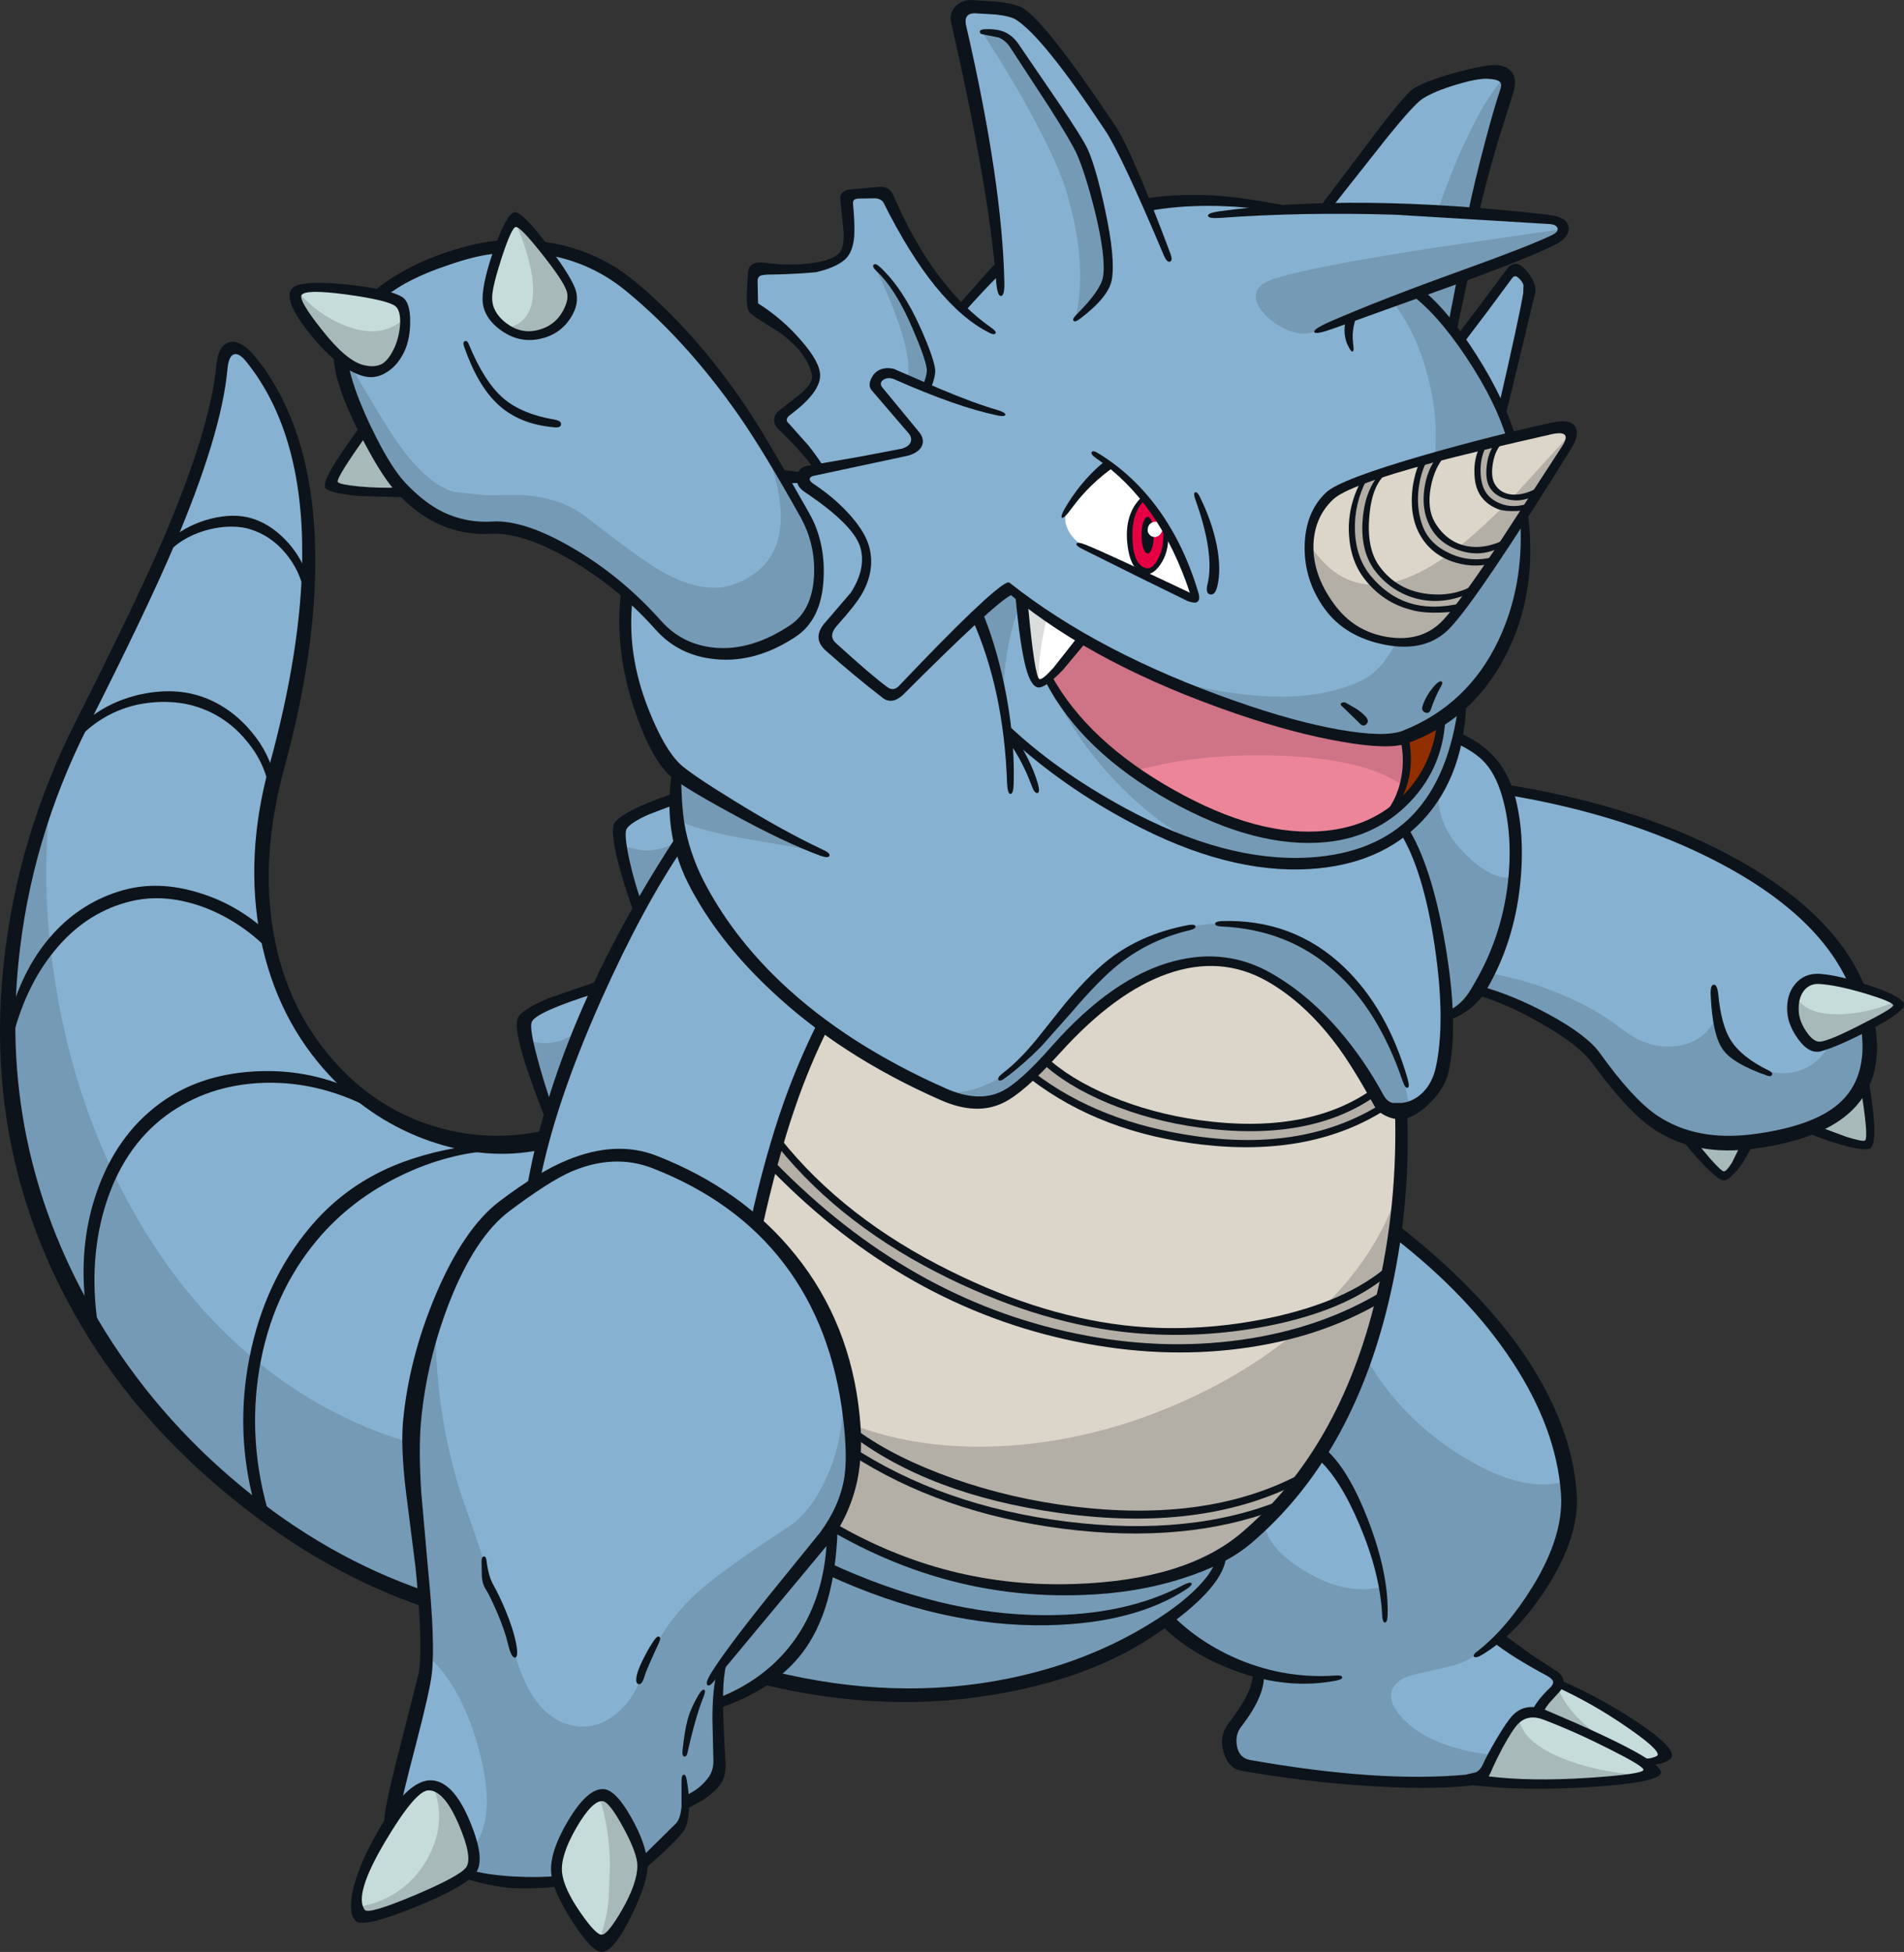 <?xml version="1.0" encoding="UTF-8" standalone="no"?>
<svg
   version="1.1"
   viewBox="0 0 388.05 397.66"
   id="svg810"
   sodipodi:docname="112.svg"
   inkscape:version="1.2.2 (b0a8486, 2022-12-01)"
   xmlns:inkscape="http://www.inkscape.org/namespaces/inkscape"
   xmlns:sodipodi="http://sodipodi.sourceforge.net/DTD/sodipodi-0.dtd"
   xmlns="http://www.w3.org/2000/svg"
   xmlns:svg="http://www.w3.org/2000/svg">
  <rect x="0" y="0" width="388.05" height="397.66" fill="#333333" stroke="none"/>
  <defs
     id="defs814" />
  <sodipodi:namedview
     id="namedview812"
     pagecolor="#505050"
     bordercolor="#eeeeee"
     borderopacity="1"
     inkscape:showpageshadow="0"
     inkscape:pageopacity="0"
     inkscape:pagecheckerboard="0"
     inkscape:deskcolor="#505050"
     showgrid="false"
     inkscape:zoom="0.83929588"
     inkscape:cx="210.89106"
     inkscape:cy="160.84912"
     inkscape:window-width="1393"
     inkscape:window-height="734"
     inkscape:window-x="0"
     inkscape:window-y="25"
     inkscape:window-maximized="0"
     inkscape:current-layer="svg810" />
  <path
     d="m 378.099,200.75 q -2.5,-0.65 -7.5,-1.35 -2.05,-0.2 -3.4,1.25 -1.35,1.5 -1.7,4.35 -0.35,2.55 1.35,5.2 1.3,2.1 2.7,2.8 1.55,0.85 11.05,-3.7 3.05,21.45 -26.45,23.4 -15.6,1.05 -26.35,-14.2 -7.9,-11.2 -26.8,-16.8 -1.05,2.2 -3.05,3.75 -1.7,1.3 -3.15,1.5 0.9,9.05 -2.25,14.35 -2.8,4.6 -7.2,4.7 1.05,10.7 -1.05,24.55 13.85,11.6 21.4,21.4 7.2,9.4 11.35,20.8 4,10.8 0.65,21.4 -3.1,9.75 -12.55,19.75 l 6.3,4.15 4.9,2.9 q 1.15,0.6 1.35,1.5 0.25,0.9 -0.5,1.7 -3.3,3.8 -3.8,4.75 -1.35,-0.4 -3.05,0.35 -1.75,0.8 -2.7,2.4 -2.65,4.35 -4.15,7.75 -0.75,1.65 -2.25,2.4 l -3.35,0.85 q -7.25,1.05 -23.1,-0.45 l -19.5,-2.45 q -4.35,-0.65 -4.4,-4.4 -0.05,-3.05 2.05,-5.45 1.45,-1.75 2.4,-4.45 0.95,-2.5 1.05,-4.75 -11.75,-3.75 -18.5,-10.95 -15.55,11.35 -40.1,14.45 -23.45,2.95 -40.95,-3.05 -2.4,2 -5.75,3.7 -2.9,1.45 -5,1.95 0,8.45 0.35,12.15 0.25,2.65 -1.5,4.65 -1.55,1.75 -5.15,3.45 0.15,3.8 -2.25,6.4 l -6.6,5.9 q -1,-4.6 -3.8,-9.25 -2.85,-4.7 -4.55,-4.35 -3.1,0.65 -6.7,7.55 -3.65,6.95 -2.2,9.85 -3.65,0.6 -9.5,0 -5.6,-0.55 -8.9,-1.7 2.45,-4.6 -1.25,-11.45 -3.45,-6.4 -6.15,-6.3 -1.5,0.05 -3.55,1.7 -1.8,1.35 -3.5,3.5 0.45,-3.75 2.4,-12.45 1.65,-7.25 3,-12.35 1,-3.7 1,-8.2 0.05,-2.95 -0.5,-10.25 -24.05,-8.25 -45.35,-28.2 -17.5,-16.4 -25.5,-32.35 -16.95,-33.95 -13.1,-70.35 2.8,-26.7 16.2,-51.75 11.1,-20.6 17.8,-37.35 7.45,-18.6 8.6,-30.2 0.35,-3.2 1.25,-4.2 1.25,-1.35 3.5,1.2 13.7,15.65 12.5,45 -0.65,14.9 -5.8,34.95 -2.95,11.5 -3.6,17.4 -1.1,10.45 1.2,21.55 5.05,24.05 24.4,35.4 7.85,4.65 16.7,6.2 8.2,1.45 14.95,-0.05 l 1.6,-5.45 q -3.05,-9.2 -3.8,-12.2 -1.45,-5.55 -0.65,-7.45 1.35,-3.2 14.7,-6.65 2.6,-6.1 7.7,-15.7 -1.9,-6.55 -2.8,-11.2 -0.95,-4.9 -0.4,-6.05 0.55,-1.05 4.3,-2.95 3.45,-1.75 6.75,-2.85 -0.1,-3 0.2,-5.8 -6.65,-8.05 -9.15,-18.4 -2.05,-8.6 -0.95,-16.95 -7.55,-6.6 -15.05,-10.45 -7.35,-3.75 -12,-3.55 -12.05,0.5 -19.3,-8.35 -4.3,-5.2 -7.65,-12.55 -3.3,-7.35 -3.8,-12.85 3.35,2.35 6.3,2.1 3.9,-0.25 5.4,-5.1 0.7,-2.05 0.55,-5.05 -0.1,-2.65 -0.65,-3.4 -0.9,-1.3 -4.55,-1.95 10.15,-8.2 24.75,-9.9 -1.05,2.4 -1.8,5.35 -0.85,3.2 -0.9,5.55 -0.05,2.6 3,5.05 2.85,2.25 5.6,2.4 2.45,0.2 4.8,-1.6 2.2,-1.65 3.5,-4.4 1.1,-2.3 -0.7,-5.55 l -4.45,-6.25 q 10.95,0.15 25.95,15.6 12.75,13.15 22.8,30.9 l 3.95,0.15 q 0.15,-0.95 3.2,-1.45 -4.2,-6.1 -6.55,-8.55 -1.25,-1.4 -0.95,-2.5 0.2,-0.85 1.45,-1.75 2.25,-1.65 3.7,-3.4 1.75,-2.1 1.6,-3.55 -0.35,-3.05 -4.4,-7.05 l -8.15,-6.8 -0.15,-5.15 q -0.15,-1.85 1.2,-2.3 0.8,-0.25 2.75,0 l 9,-0.5 q 3.95,-0.95 5.5,-2.45 1.2,-1.2 1.25,-4.3 l -0.3,-5.35 q -0.25,-2.15 1,-2.75 l 2.95,-0.4 q 1.75,-0.05 2.8,0.5 1.1,0.65 1.9,2.25 3.85,7.65 8,13.45 3.8,5.3 6.65,7.45 l 3.7,-4.15 3.5,-3.75 q -0.25,-9.15 -3,-26.25 l -4.2,-23.6 q -0.5,-2.6 0.4,-3.3 0.6,-0.5 2.7,-0.35 3.4,0.2 5.35,0.75 3.2,0.95 5.9,3.35 2.7,2.35 8.25,10.05 l 6.85,10 q 2,3 3.45,5.85 l 4.85,10.6 14.9,-0.85 q 6,0.25 10.5,1.4 l 5.9,-0.35 5.25,-0.2 10.2,-13.4 q 5.95,-7.6 8.8,-9.35 3.2,-1.95 7.75,-3.3 4.2,-1.3 6.55,-1.2 2.2,0.05 3,1.45 0.85,1.35 -0.15,3.4 -1.45,3.05 -3.4,10.65 -1.85,7 -3.05,13.5 l 14.65,1.15 q 2.85,0.45 3.35,1.3 0.6,1 -1.35,2.75 -1.3,1.2 -12.2,4.65 -11.55,3.7 -14.6,5.55 -0.25,1.45 1.75,3.5 l 4.15,4.3 1.55,2.25 9.65,-12.5 q 1,-1.2 1.8,-1.2 0.45,0 1.3,0.75 0.7,0.6 1,1.6 0.4,1.1 0.1,2.25 l -2.15,10.15 -3.2,13.45 q 6.95,18.6 4.35,34.6 -2.4,15.1 -12.75,24.95 0.2,2.95 -0.65,7.15 6.35,2 10.1,10.75 20.3,2.35 40.75,12.25 24.55,11.9 30.3,27.35"
     fill="#87b1d0"
     id="path514" />
  <path
     d="m 241.699,121.35 q -2.95,-1.55 -9.15,-4.4 l -10.3,-4.85 q -3.4,-1.7 -4.6,-4.2 -1.15,-2.4 0.1,-4.25 3,-4.5 8.45,-8.9 5.75,3.95 10.75,11.95 4.2,6.7 6.15,13.15 0.4,1.25 -0.05,1.65 l -1.35,-0.15"
     fill="#ffffff"
     id="path516" />
  <path
     d="m 232.699,101.45 q 2.1,2.2 5,6.9 0.5,2.65 -0.65,4.9 -1.1,2.15 -3.25,3 l -1.45,-0.6 q -2.85,-4.05 -2.15,-8.65 0.5,-3.5 2.5,-5.55"
     fill="#e50044"
     id="path518" />
  <path
     d="m 213.649,138.25 3.95,-4.15 3.3,-4.2 q 9.95,6.65 30.9,14 24.2,8.45 34.2,6.2 1.1,2.6 0.45,7 -0.55,3.65 -2.1,7.6 -2.1,1.65 -5.35,3.15 -3.35,1.55 -5.95,2.05 -15.65,2.85 -35.1,-8.7 -17.5,-10.4 -24.3,-22.95"
     fill="#ed8599"
     id="path520" />
  <path
     d="m 316.349,87.7 q 2.9,-0.6 3.45,0.75 0.45,1.1 -0.8,3.25 -3.65,6.1 -11.85,18.2 -8.5,12.5 -12,16.85 -3.95,4.85 -10.8,4.4 -7.5,-0.45 -13.3,-7.45 -5.5,-6.65 -4.5,-14.05 0.85,-6.05 4.75,-8.85 6.85,-4.9 45.05,-13.1"
     fill="#dbd5ca"
     id="path522" />
  <path
     d="m 154.449,249.95 q 1.5,-9.65 6.5,-23.45 3.75,-10.5 7.2,-17.65 4.35,3.05 10.75,6.75 6.5,3.7 13,6.85 6.1,2.9 11.1,1.5 4.15,-1.15 7.85,-5.45 10,-11.65 18.8,-17.25 9.45,-6.05 18.05,-5.55 10.25,0.65 19.9,9.9 6.75,6.45 12.05,15.75 1.35,2.4 2.65,3.45 1.45,1.2 3.4,1.2 0.45,38.25 -13.8,64.85 -10.1,19 -23,26 -16.25,8.8 -41.1,6.45 -23.55,-2.2 -38.1,-12.3 3.15,-6.35 3.55,-12.75 0.4,-5.5 -1.15,-14.95 -1.45,-9.05 -5.9,-17.65 -4.65,-8.9 -11.75,-15.7"
     fill="#dbd5ca"
     id="path524" />
  <path
     d="m 110.699,50.3 q 4.35,5.15 5.85,8.55 1.4,3.05 -1.45,6.15 -2.5,2.75 -5.85,3.45 -3,0.6 -6.2,-1.7 -3.25,-2.35 -3.75,-5.65 -0.4,-3.15 2.15,-9.6 2.45,-6.2 3.55,-6.3 1.3,-0.15 5.7,5.1"
     fill="#c6dcdb"
     id="path526" />
  <path
     d="m 81.549,61.7 q 2.2,2 1,7.05 -1.3,5.45 -5.75,6.7 -4.35,1.25 -10.95,-6.45 -2.5,-2.95 -4.1,-5.8 -1.6,-2.85 -1.15,-3.65 0.8,-1.5 9.95,-0.55 9.15,0.95 11,2.7"
     fill="#c6dcdb"
     id="path528" />
  <path
     d="m 208.349,121.85 q 2.55,1.95 6.45,4.45 3.95,2.55 6.1,3.6 -7.4,9.95 -9.2,9.35 -1.25,-0.45 -2.25,-6.75 -0.85,-5.2 -1.1,-10.65"
     fill="#ffffff"
     id="path530" />
  <path
     d="m 73.949,390.1 q -3.45,-3.7 3.45,-15.45 2.8,-4.7 5.75,-7.85 3.15,-3.35 4.75,-3.1 3.55,0.55 6.65,7.45 3,6.7 1.6,9.5 -1.25,2.55 -11.2,6.65 -9.85,4.05 -11,2.8"
     id="path532"
     style="fill:#c6dcdb" />
  <path
     d="m 117.449,390.1 q -3.5,-5.1 -3.9,-8.45 -0.5,-4.35 3,-10.3 3.45,-5.8 6.05,-5.6 1.95,0.1 5.1,5.05 3.2,5.05 3.25,8.75 0.1,3.8 -3.15,9.85 -3.2,6 -5.05,5.8 -1.85,-0.15 -5.3,-5.1"
     id="path534"
     style="fill:#c6dcdb" />
  <path
     d="m 334.049,361.75 q -7.2,1.2 -17.3,1.5 l -17.75,-0.65 2.2,-0.5 q 1.3,-0.7 2.1,-2.45 1.95,-4.25 4.8,-8.2 2.35,-3.3 5.3,-2.55 l 2.05,-2.85 2.6,-2.9 q 3.5,1.4 9.25,4.95 6.45,4 10.45,7.6 1.25,1.15 1.05,1.8 -0.3,1.15 -4.1,1.85 1.2,0.9 1.25,1.35 0.05,0.7 -1.9,1.05"
     id="path536"
     style="fill:#c6dcdb" />
  <path
     d="m 369.549,199.65 q 4.7,-0.15 11.2,1.9 6.15,1.95 6.35,3.15 0.25,1.35 -15.15,8.3 -2,0.9 -3.9,-0.7 -2,-1.7 -2.85,-5.55 -0.75,-3.45 1.35,-5.55 1.5,-1.55 3,-1.55"
     id="path538"
     style="fill:#c6dcdb" />
  <path
     d="m 205.349,7.7 q 2.6,3 7.25,9.85 5.9,8.7 7.85,13.6 2.8,7.05 4.25,14.1 1.45,7.15 1.05,12.1 -0.15,2.1 -6.6,7.7 2.65,-10.9 -1.7,-25.7 -1.65,-5.6 -6.7,-15.05 -4.6,-8.6 -10.6,-17.75 4.1,0 5.2,1.15"
     id="path542"
     style="fill:#759ab5" />
  <path
     d="m 284.499,131 q 2.7,0.45 5.4,-0.7 1.9,-0.85 4.5,-2.9 3.3,-2.55 16.35,-22.75 1.2,20.2 -8.95,33.45 -7.15,9.3 -16.2,12.1 -5.65,1.7 -22.2,-2.55 -15.95,-4.1 -26.6,-9.55 26.8,7.4 40.85,0.45 3.8,-1.8 6.85,-7.55"
     id="path544"
     style="fill:#759ab5" />
  <path
     d="m 283.899,61.55 5,-2.4 q 4.65,4.5 10.75,13.65 6.75,10.2 8.5,16.55 l -15.75,3.95 q 0.85,-8.3 -1.5,-17 -2.3,-8.65 -7,-14.75"
     id="path546"
     style="fill:#759ab5" />
  <path
     d="m 226.299,158.05 q -8.8,-9.65 -12.55,-19.8 10.85,17.35 30.7,26.35 15.45,6.95 25.65,5.75 9.05,-1.05 16.3,-8.15 7.45,-7.4 7.25,-15.95 l 4.15,-3.15 q -0.3,8.9 -4.15,16.55 -3.3,6.55 -7.7,9.6 -9.05,6.3 -20.75,6.5 -8.3,0.2 -19.8,-2.95 -10.25,-5.15 -19.1,-14.75"
     id="path548"
     style="fill:#759ab5" />
  <path
     d="m 208.549,122.3 q -1.95,3.1 -3.15,9.8 -1.2,6.75 -0.75,12.2 -2.3,-10.9 -5.9,-19.1 1.55,-1.45 6.6,-5.6 l 3.2,2.7"
     id="path550"
     style="fill:#759ab5" />
  <path
     d="m 293.199,161.2 q -0.65,7.6 6.95,14.2 3,2.55 5.55,3.2 2.7,0.7 3.2,-1.2 -0.7,10 -4.95,18.9 -4.25,8.9 -9.15,10.8 -0.25,-8.95 -2.55,-20.05 -2.7,-13.15 -6.3,-17.8 l 4,-3.1 q 1.95,-1.7 3.25,-4.95"
     id="path552"
     style="fill:#759ab5" />
  <path
     d="m 178.299,54.3 q 4.35,3.55 8.05,11.4 2.25,4.9 3.25,8.65 0.65,2.65 -0.95,4.75 l -3.85,-1.55 q 1.15,-3.1 -1.35,-10.8 -1.85,-5.65 -5.15,-12.45"
     id="path554"
     style="fill:#759ab5" />
  <path
     d="m 138.199,167.05 q -0.3,-3.15 -0.3,-10.5 3.6,2.9 13.6,8.65 9.15,5.3 15.2,8.2 l -16.35,-2.8 q -9.1,-1.8 -12.15,-3.55"
     id="path556"
     style="fill:#759ab5" />
  <path
     d="m 365.399,230.6 q -13.45,2.15 -19.8,0.9 -10.15,-1.95 -17.4,-12.35 -3.15,-4.45 -5.05,-6.35 -2.45,-2.35 -6.55,-4.6 -3.1,-1.65 -7.2,-3.3 -4.6,-1.85 -8.55,-2.9 l 2.25,-3.8 q 7.6,1.25 14.9,4.3 7.35,3.05 12.85,7.35 4.9,3.8 10.4,3.3 5.85,-0.5 8.45,-5.7 3,9.35 11.1,10.95 7.95,1.5 12.4,-5.9 l 7.3,-3.35 q 1.05,7.3 -1.9,12.85 -3.75,7.1 -13.2,8.6"
     id="path558"
     style="fill:#759ab5" />
  <path
     d="m 271.949,196.75 q 12.25,10.3 15.25,28.6 l -2.95,0.6 q -2.1,-0.25 -3.9,-3.6 -4.55,-8.4 -11.75,-15.75 -11.5,-11.65 -22.4,-10.95 -11.05,0.7 -20.55,8.25 -2.75,2.15 -14.3,14.15 -4.25,4.45 -7.85,5.85 -5.6,2.2 -11.35,-1.4 3.75,0.45 7.85,-1.1 3.5,-1.3 5.95,-3.5 l 7.7,-7.85 7.55,-8.35 q 13.05,-14.25 30.2,-13.55 10.85,0.45 20.55,8.6"
     id="path560"
     style="fill:#759ab5" />
  <path
     d="m 24.299,241.4 q 9.7,19.4 24.3,32.7 15.9,14.4 36.1,20.15 -0.05,5.65 0.65,15.5 0.6,8.9 1.4,15.2 -21.85,-7.5 -40.15,-23.05 -18.7,-15.85 -30.15,-37.05 -12.1,-22.5 -14.1,-47.6 -2.15,-27.25 7.95,-54.7 -2.25,19.3 1.3,39.7 3.6,21 12.7,39.15"
     id="path562"
     style="fill:#759ab5" />
  <path
     d="m 146.999,339.8 q -0.5,4.1 -0.65,9.15 -0.15,5.35 0.15,9.15 0.35,3.55 -2.15,6.2 -1.9,2.1 -4.7,3 0.2,5.6 -8.55,11.8 -1.25,-4.45 -3.75,-8.7 -2.85,-4.8 -4.85,-4.65 -2.5,0.15 -6,6 -3.75,6.35 -2.9,11.45 -3.75,0.25 -9.5,-0.2 l -8.45,-1.05 q 1.45,-1.35 0.8,-5.55 4.85,-6.15 1.2,-19.8 -3.5,-13.05 -10.35,-19.1 0.3,-3.8 -0.55,-13.3 l -1.5,-18.05 q -1.55,-24.25 3.55,-34.7 0.1,16.45 4.85,32 l 3.45,10 q 1.65,4.65 1.85,6.5 0.1,0.55 2.3,6.1 2.4,6 3.15,9 3.85,15.55 13.3,16.65 4,0.45 7.55,-2.3 3.65,-2.75 5.5,-7.85 3.55,-9.65 10.4,-16.2 5.15,-4.95 19.35,-14.15 4.7,-3.05 7.9,-10.05 3.8,-8.3 3.4,-18.4 2,9.05 1.5,15.6 -0.75,9.6 -6.6,16.85 l -11.55,14.1 q -5.55,6.8 -8.15,10.5"
     id="path564"
     style="fill:#759ab5" />
  <path
     d="m 159.149,324.55 q 7.6,-9.2 10.2,-12.95 -0.1,11.85 -4.1,19.8 -5.6,10.95 -19,15.4 0,-4.3 0.45,-6.6 3.95,-5.3 12.45,-15.65"
     id="path566"
     style="fill:#759ab5" />
  <path
     d="m 214.399,340.8 q -14.1,4.1 -28.7,4.4 -15.85,0.4 -28.75,-3.9 5.55,-5.4 8.15,-10.55 4.15,-8.15 4.5,-20 15,10.15 38.55,12.65 25.3,2.65 40.5,-6.55 -1.85,7.1 -11.4,13.65 -9.2,6.3 -22.85,10.3"
     id="path568"
     style="fill:#759ab5" />
  <path
     d="m 268.549,295.65 9.85,-19 q 7.25,12.55 19.95,20.25 12.6,7.6 21.05,4.75 1.65,6.75 -1.35,14.25 -4.2,10.5 -17.2,21.15 -1.6,1.35 -4.8,2.3 l -7.2,1.65 q -4.15,0.85 -5.1,3.25 -0.85,2.25 1.4,5 5.35,6.6 18.9,8.3 -1.15,2.85 -2.15,3.7 -1.6,1.35 -5.5,1.6 l -20.05,-0.7 q -14.5,-1.1 -21.6,-2.5 -2.5,-0.5 -3.55,-3.25 -1.15,-2.85 0.7,-5.05 4.65,-5.55 4.45,-10.7 -3.2,-0.85 -7.25,-2.65 -8.2,-3.7 -11.05,-8.2 3.05,-1.35 6.6,-5.4 3.7,-4.25 4.4,-7.45 l 4.55,-2.8 q 2.25,-1.5 4.05,-3.75 0.8,5.2 8.5,9.8 8.05,4.8 15.25,3.15 -1.4,-7.2 -3.15,-11.95 -3.6,-9.9 -9.7,-15.75"
     id="path570"
     style="fill:#759ab5" />
  <path
     d="m 166.999,114.75 q 0.75,11.45 -10.3,16.2 -6.75,2.85 -12.5,1.95 -5.25,-0.8 -9.15,-4.65 -5.6,-5.65 -12.1,-10.7 -9.25,-7.25 -15.4,-9 -3.85,-1.15 -11.1,-1.15 -5.5,0 -11.95,-5.65 -10.2,-9 -14.8,-28.35 l 1.55,0.8 q 7.7,13.2 10.4,16.85 5.75,7.8 11.05,9.2 l 6.25,0.65 6.65,-0.05 q 8.4,0.2 14.05,4.6 11,8.6 15.25,11 8.75,4.85 14.8,2.55 14.65,-5.5 6.55,-26.95 5.65,8.15 8.25,13.75 2.25,5 2.5,8.95"
     id="path572"
     style="fill:#759ab5" />
  <path
     d="m 306.799,15.6 q 1.35,1.9 -0.5,5.15 -0.9,1.7 -2.55,8.8 l -2.95,13.3 -7.65,-0.3 q 2.95,-8.65 6.4,-15.65 3.9,-8 7.25,-11.3"
     id="path574"
     style="fill:#759ab5" />
  <path
     d="m 298.449,55.1 q -2.3,10.3 -2.5,12.35 l -3.4,-4.35 -3.65,-3.95 q 1.2,-0.7 4.7,-2.05 l 4.85,-2"
     id="path576"
     style="fill:#759ab5" />
  <path
     d="m 285.099,242.05 q -0.7,21.1 -9.8,41.8 -10.45,23.8 -27.05,33.1 -16.7,9.35 -40.9,6.5 -21.45,-2.55 -37.75,-12.7 2.95,-4.5 3.7,-10.65 0.6,-4.9 -0.2,-10.1 14.75,5.8 33,4.5 17.2,-1.25 33.9,-8.5 16.65,-7.2 28.5,-18.5 12.45,-11.8 16.6,-25.45"
     id="path580"
     style="fill:#b3aea6" />
  <path
     d="m 158.749,232.85 q 9.75,12.3 26.15,22.25 15.85,9.6 32.05,13.45 16.6,4 33.4,2.2 19.05,-2.1 32.25,-11.35 l -0.7,4.5 q -13.35,7.75 -31.15,9.8 -17.6,2 -34.3,-2.15 -16.9,-4.2 -31.9,-12.9 -15.35,-9 -27.1,-21.8 l 1.3,-4"
     id="path582"
     style="fill:#b3aea6" />
  <path
     d="m 247.799,232.55 q -21.75,-2.1 -37.3,-13.6 l 2.6,-2.85 q 7.4,6.35 17.35,9.7 7.9,2.6 18.55,3.65 18.1,1.75 31.35,-7.1 l 1.9,2.7 q -7.55,5.05 -18.3,6.9 l -16.15,0.6"
     id="path584"
     style="fill:#b3aea6" />
  <path
     d="m 307.799,109.15 q -12.4,18.6 -16.1,20.3 -10.1,4.6 -18.4,-3.1 -3.35,-3.15 -5.05,-7.35 -1.7,-4.15 -1,-7.55 9.95,14.65 28.3,1.3 6.2,-4.55 14,-12.8 l 10.5,-11.55 q -0.3,2.8 -12.25,20.75"
     id="path586"
     style="fill:#b3aea6" />
  <path
     d="m 305.049,90.15 q -1.3,2.7 -1.45,5.15 -0.15,2.5 0.9,3.8 3.2,3.75 9,1.2 l -2.05,3 -4.95,0.15 q -2.15,-0.5 -4.1,-2.7 -2.4,-2.75 -0.25,-9.9 l 2.9,-0.7"
     id="path588"
     style="fill:#b3aea6" />
  <path
     d="m 293.399,93.15 q -2.15,3.5 -2.55,7.3 -0.45,4.35 1.8,7.3 2.4,3.15 5.9,4 3.6,0.85 7.85,-0.8 l -2,3.4 q -9.85,0.8 -14.15,-5.15 -2,-2.8 -1.85,-7.8 0.15,-4.35 1.65,-7.55 l 3.35,-0.7"
     id="path590"
     style="fill:#b3aea6" />
  <path
     d="m 281.699,96.55 q -6.6,11.65 -0.5,19.75 3.35,4.45 9.25,5.35 5.4,0.8 9.8,-1.6 l -2.6,3.85 q -5.6,0.9 -9.85,-0.2 -5,-1.3 -8.7,-5.55 -3.6,-4.1 -3.65,-10.15 -0.05,-4.8 2.05,-10.2 l 4.2,-1.25"
     id="path592"
     style="fill:#b3aea6" />
  <path
     d="m 77.299,389.7 -3.1,0.1 q -0.45,-0.3 -0.7,-1.4 8.9,-1.75 13.4,-9.35 4.35,-7.5 1.4,-15.1 4.15,1.3 6.8,8.1 2.5,6.3 1.05,8.7 -1.25,2.1 -8.5,5.3 -6.35,2.75 -10.35,3.65"
     id="path596"
     style="fill:#a7bab9" />
  <path
     d="m 121.999,365.75 q 1.8,-0.65 5.4,4.55 3.85,5.5 3.35,9.85 -0.65,5.6 -3.95,10.65 -2.9,4.5 -4.65,4.4 1.5,-4.1 1.9,-8.2 l 0.25,-6.85 q 0,-7.65 -2.3,-14.4"
     id="path598"
     style="fill:#a7bab9" />
  <path
     d="m 309.549,349.9 q 0.6,4.8 8.4,8.1 7.05,3 16.9,3.7 l -15.05,1.7 q -10.85,0.65 -19.3,-1.1 1.2,-0.65 1.85,-1.3 0.85,-0.85 1.5,-2.4 0.9,-2.15 2.25,-4.35 1.7,-2.75 3.45,-4.35"
     id="path600"
     style="fill:#a7bab9" />
  <path
     d="m 317.499,343.75 q 1.95,5.8 11.15,11.85 -12.15,-6.2 -15.5,-6.7 1.85,-3.1 4.35,-5.15"
     id="path602"
     style="fill:#a7bab9" />
  <path
     d="m 74.549,87.05 q 2.4,5 4,7.65 2.1,3.45 4.55,5.7 l -9.25,-0.45 q -5.55,-0.5 -5.9,-1.35 -0.6,-1.35 6.6,-11.55"
     id="path604"
     style="fill:#a7bab9" />
  <path
     d="m 80.999,71.65 q -1.7,3.85 -4.9,4.05 -3.85,0.2 -9.55,-5.5 -5.9,-5.95 -5.9,-10.8 4.65,5.25 10.55,7.25 6.9,2.35 11.35,-1.9 -0.3,4.1 -1.55,6.9"
     id="path606"
     style="fill:#a7bab9" />
  <path
     d="m 112.499,52.8 q 4.45,5.9 4.3,7.6 -0.4,5.55 -5.15,7.35 -4.45,1.65 -8.45,-0.9 5.55,-1.15 5.45,-7.9 -0.05,-5.25 -3.5,-13.45 2.75,1.1 7.35,7.3"
     id="path608"
     style="fill:#a7bab9" />
  <path
     d="m 386.749,203.8 q 0.65,0.9 -0.95,2.25 -2.1,1.75 -7.35,4.35 -5.6,2.8 -7.5,2.85 -2.5,0.05 -4.15,-3.95 -1.6,-3.75 -0.85,-6.25 2.45,3.95 9.65,3.55 5.85,-0.3 11.15,-2.8"
     id="path610"
     style="fill:#a7bab9" />
  <path
     d="m 343.849,231.45 q 4.5,1.5 12.65,1.15 -1.45,2.95 -2.95,4.9 -1.55,2 -2.35,1.95 -1.5,-0.05 -7.35,-8"
     id="path612"
     style="fill:#a7bab9" />
  <path
     d="m 368.899,229.95 q 6.75,-2.75 10.8,-9.65 1,3.3 1.3,7.7 0.3,4.25 -0.35,5 -0.85,1.05 -11.75,-3.05"
     id="path614"
     style="fill:#a7bab9" />
  <path
     d="m 284.149,164.7 q 2.1,-4 2.4,-7.6 0.2,-2.8 -0.6,-7.05 4.35,-1.35 7.7,-3.8 0.15,10.4 -9.5,18.45"
     fill="#922f00"
     id="path618" />
  <path
     d="m 220.749,130 q 15.6,8.8 35.25,15.35 21.9,7.3 30,4.9 0.65,1.7 0.65,4.35 0,2.85 -0.75,5.45 -7.5,-5.45 -25.15,-6.1 -16.4,-0.55 -29.2,3.05 -4.6,-2.95 -9,-7.4 -5.55,-5.55 -8.7,-11.5 3.65,-3.75 6.9,-8.1"
     fill="#ce7486"
     id="path620" />
  <path
     d="m 213.449,125.5 q -2,8.2 -1.75,13.7 -1.2,-0.75 -2.15,-6.65 -0.9,-5.15 -1.1,-10.65 l 2.35,1.8 2.65,1.8"
     fill="#dbdcdc"
     id="path622" />
  <path
     d="m 267.549,67.65 q -2,0.75 -4.85,-0.3 -2.6,-1 -4.6,-2.95 -2.05,-2.05 -2.15,-3.9 -0.1,-2.15 2.55,-3.25 5.9,-2.45 33.6,-6.75 l 26.5,-3.85 q 0.15,1.5 -22.55,10.3 l -28.5,10.7"
     id="path624"
     style="fill:#759ab5" />
  <path
     d="m 106.849,211.45 q 2.6,1.4 5.65,0.95 3.8,-0.5 6.75,-3.85 l -7.3,18.8 -5.1,-15.9"
     id="path626"
     style="fill:#759ab5" />
  <path
     d="m 126.599,172.35 4.05,0.85 q 4.75,0.35 8.35,-2.45 l -8.9,14.95 -3.5,-13.35"
     id="path628"
     style="fill:#759ab5" />
  <path
     d="m 304.499,90.7 1.85,-0.55 q -1.6,1.3 -2.1,4.3 -0.45,2.8 0.45,4.25 1.15,1.85 3.45,2.05 2.4,0.2 5.3,-1.4 l -0.55,1.55 q -2.7,1.5 -5.5,0.85 -2.6,-0.55 -3.75,-2.4 -0.95,-1.55 -0.65,-4.35 0.3,-2.8 1.5,-4.3"
     id="path632"
     style="fill:#0d131a" />
  <path
     d="m 300.499,96.35 c -0.067,-2.067 0.333,-3.9 1.2,-5.5 l 1.4,-0.25 c -0.9,1.467 -1.35,3.2 -1.35,5.2 0,1.867 0.35,3.35 1.05,4.45 0.633,1 1.6,1.767 2.9,2.3 1.833,0.767 3.883,0.733 6.15,-0.1 l -0.55,1.45 c 0,0 -3.89,0.619 -6.05,-0.2 -1.533,-0.6 -2.717,-1.533 -3.55,-2.8 -0.767,-1.167 -1.167,-2.683 -1.2,-4.55"
     id="path634"
     style="fill:#0d131a"
     sodipodi:nodetypes="cccsccccccc" />
  <path
     d="m 235.149,109.05 q 0,1.55 -0.35,2.6 -0.35,1.1 -0.9,1.1 -0.5,0 -0.9,-1.1 -0.35,-1.05 -0.35,-2.6 0,-1.55 0.35,-2.65 0.4,-1.1 0.9,-1.1 0.5,0 0.9,1.1 0.35,1.1 0.35,2.65"
     id="path636"
     style="fill:#0d131a" />
  <path
     d="m 235.649,106.3 c 0,0 0.164,0.013 0.219,0.08 0.29,0.358 1.07,1.537 0.981,1.77 0,0 -0.113,0.457 -0.541,0.876 -0.267,0.267 -0.626,0.374 -0.959,0.374 -0.4,0 -0.733,-0.133 -1,-0.4 -0.3,-0.3 -0.45,-0.633 -0.45,-1 0,-0.533 0.167,-0.967 0.5,-1.3 0.367,-0.3 0.783,-0.433 1.25,-0.4"
     fill="#ffffff"
     id="path640"
     sodipodi:nodetypes="csccssscc" />
  <path
     d="m 243.599,101.7 q -0.45,-1.25 0,-1.4 0.45,-0.15 1,1.05 2.35,4.75 3.35,9.6 1,5 0.15,8.5 -0.45,1.85 -1.45,1.65 -1,-0.2 -0.55,-2.05 1.5,-6.2 -2.5,-17.35"
     id="path642"
     style="fill:#0d131a" />
  <path
     d="m 292.699,139.35 q 0.75,-0.7 1.1,-0.5 0.35,0.2 -0.15,1.05 -1.1,1.9 -2,4.55 -0.35,1.05 -1.2,0.7 -0.85,-0.35 -0.5,-1.4 0.85,-2.45 2.75,-4.4"
     id="path644"
     style="fill:#0d131a" />
  <path
     d="m 115.449,59.2 q -0.75,-2.15 -5.1,-7.6 -4.35,-5.5 -5.25,-5.35 -0.85,0.15 -2.85,6.25 -1.95,6 -1.95,8.2 0,2.95 2.9,5.15 3,2.25 6.4,1.4 3.45,-0.85 5.1,-3.85 1.4,-2.5 0.75,-4.2 m -4.15,-9.65 q 4.65,6.1 5.85,9.05 1.2,3 -0.9,6.25 -2.2,3.35 -6.25,4.2 -4.35,0.9 -8.1,-1.9 -3.65,-2.75 -3.55,-6.45 0.1,-3.7 2.5,-10.4 2.45,-6.8 4,-7.05 1.5,-0.25 6.45,6.3"
     id="path646"
     style="fill:#0d131a" />
  <path
     d="m 94.599,70.65 q -0.35,-0.95 0.15,-1.15 0.5,-0.2 0.85,0.75 3.1,7.55 7.05,10.95 3.8,3.2 10.45,4.3 1.3,0.25 1.25,0.95 -0.05,0.75 -1.4,0.6 -7.05,-0.6 -11.4,-4.6 -4.15,-3.8 -6.95,-11.8"
     id="path648"
     style="fill:#0d131a" />
  <path
     d="m 70.649,60 q -8.55,-1.15 -9.2,0.15 -0.55,1.15 4.2,7.1 5,6.35 8.55,7.15 2.3,0.55 3.8,-0.35 1.35,-0.9 2.45,-3.35 0.95,-2.2 1.1,-4.75 0.1,-2.75 -1,-3.6 -1.6,-1.2 -9.9,-2.35 m 11.3,0.5 q 1.65,1 1.65,4.95 0,3.5 -1.1,5.95 -1.3,2.9 -3.55,4.35 -2.4,1.6 -5,0.85 -5,-1.45 -10.55,-8.3 -5.5,-6.7 -4.1,-9.25 1.1,-2.05 10.7,-1.15 9.15,0.9 11.95,2.6"
     id="path650"
     style="fill:#0d131a" />
  <path
     d="m 242.499,189.5 q -8.05,1.9 -14.25,6.75 -4,3.1 -10,10.15 l -6.05,6.8 q -3.6,3.65 -7.25,6.35 -1.15,0.9 -1.45,0.45 -0.3,-0.45 0.85,-1.35 3.4,-2.6 6.95,-6.95 l 5.7,-7.15 q 5.65,-6.75 10,-9.85 6.4,-4.6 15.25,-6.25 1.3,-0.2 1.4,0.25 0.1,0.5 -1.15,0.8"
     id="path652"
     style="fill:#0d131a" />
  <path
     d="m 248.899,187.65 q 14.7,-0.5 25.05,9.4 8.85,8.5 12.95,22.8 0.45,1.6 0,1.75 -0.5,0.2 -1.05,-1.4 -4.9,-14.4 -13.8,-22.3 -9.5,-8.55 -23.1,-9.15 -1.25,-0.05 -1.3,-0.55 0,-0.45 1.25,-0.55"
     id="path654"
     style="fill:#0d131a" />
  <path
     d="m 348.649,202.65 q -0.1,-2 0.65,-2.05 0.7,0 0.9,2 0.6,6.2 2.5,9.25 2.2,3.55 7.9,6.3 0.75,0.4 0.55,0.8 -0.15,0.45 -0.95,0.2 -7,-2.45 -9,-5.25 -2.2,-2.95 -2.55,-11.25"
     id="path656"
     style="fill:#0d131a" />
  <path
     d="m 212.799,329.05 q 16.55,0.1 28.4,-6.15 1.35,-0.7 1.65,-0.35 0.25,0.35 -1.1,1.25 -10.55,6.9 -28.1,7.3 -21.75,0.45 -45,-10.25 l 0.25,-2.5 q 23,10.65 43.9,10.7"
     id="path658"
     style="fill:#0d131a" />
  <path
     d="m 142.399,345.25 q 0.7,-1.15 1.1,-1 0.4,0.15 -0.1,1.4 -1.65,4.1 -3.25,11.3 -0.2,1 -0.7,0.9 -0.45,-0.1 -0.35,-1.15 0.4,-4 1.05,-6.4 0.75,-2.6 2.25,-5.05"
     id="path660"
     style="fill:#0d131a" />
  <path
     d="m 134.349,334.55 q -2.65,5.75 -2.95,6.8 -0.55,2 -1.3,1.75 -0.75,-0.25 -0.2,-2.25 0.4,-1.35 1.5,-3.45 1.05,-2.05 2,-3.35 0.55,-0.8 0.95,-0.6 0.4,0.2 0,1.1"
     id="path662"
     style="fill:#0d131a" />
  <path
     d="m 98.599,317.1 q 0.5,-0.1 0.6,1.15 0.35,2.8 1.3,4.55 1.25,2.2 2.5,5.2 1.6,3.85 2.15,6.65 0.6,3 -0.2,3.05 -0.75,0.05 -1.45,-2.9 -0.6,-2.6 -2.25,-6.45 -1.4,-3.25 -2.35,-4.75 -0.6,-0.95 -0.7,-2.55 l -0.05,-2.7 q -0.05,-1.2 0.45,-1.25"
     id="path664"
     style="fill:#0d131a" />
  <path
     d="m 78.399,375.35 q -6.35,10.75 -4.05,13.75 0.75,0.95 9.95,-2.9 9.15,-3.85 10.65,-5.7 1.5,-1.9 -1.45,-8.8 -3.05,-7.1 -6.25,-6.95 -2.65,0.15 -8.85,10.6 m -5.85,16.05 q -1.65,-1.5 -0.65,-6.2 0.95,-4.3 3.75,-9.6 6.6,-12.65 11.9,-12.9 4.65,-0.15 8.15,8.2 3.4,8.05 1.2,10.75 -2.2,2.8 -12.45,6.95 -10.3,4.15 -11.9,2.8"
     id="path666"
     style="fill:#0d131a" />
  <path
     d="m 114.549,381.45 q 0.35,3.3 3.75,8.2 3.2,4.6 4.35,4.5 1.2,0 4.15,-5.1 3.1,-5.45 3.1,-8.95 0,-2.5 -2.85,-7.75 -2.8,-5.15 -4.15,-5.4 -2.1,-0.3 -5.4,5.35 -3.3,5.7 -2.95,9.15 m 2.15,10.1 q -4,-6.25 -4.35,-9.85 -0.45,-4.25 3.45,-10.8 4,-6.7 7.3,-6.4 2.4,0.2 5.55,5.75 3,5.35 3.3,9.25 0.3,3.55 -3.2,10.65 -3.5,7.2 -5.9,7.5 -2.05,0.25 -6.15,-6.1"
     id="path668"
     style="fill:#0d131a" />
  <path
     d="m 318.349,90.95 q 2.2,-3.4 -2.05,-2.5 -15.9,3.6 -24.45,5.85 -17.15,4.6 -20.15,7.45 -3.75,3.55 -4,9.05 -0.25,6.15 4.15,12.2 4.15,5.75 11.1,6.8 6.95,1.05 11.2,-3.5 3.15,-3.35 11.65,-16.05 l 12.55,-19.3 m -27.85,1.7 q 12.7,-3.65 25.75,-6.55 3.8,-0.85 4.8,0.85 0.95,1.6 -0.8,4.4 -18.85,30.35 -24.65,36.5 -4.8,5.15 -13.35,3.5 -8.15,-1.6 -12.3,-7.35 -4.15,-5.75 -4.05,-12.7 0.1,-6.9 4.35,-10.95 2.85,-2.7 20.25,-7.7"
     id="path670"
     style="fill:#0d131a" />
  <path
     d="m 292.849,93.15 1.8,-0.4 q -2.25,2.3 -3.05,6.5 -0.8,4.4 0.85,7.2 2.3,3.85 6.25,4.75 4.1,0.9 8.85,-1.7 l -1.4,1.8 q -4.15,2.35 -8.65,0.85 -4.3,-1.4 -6.15,-5.1 -1.65,-3.3 -1.05,-7.5 0.55,-3.85 2.55,-6.4"
     id="path672"
     style="fill:#0d131a" />
  <path
     d="m 290.949,93.55 q -1.6,3.1 -1.9,6.75 -0.3,3.8 0.95,7 1.4,3.6 5.5,5.45 4.3,2 9.15,0.65 l -0.75,1.45 q -4.1,0.95 -8.2,-0.55 -4.85,-1.85 -6.9,-6.55 -1.2,-2.85 -1.05,-6.6 0.15,-3.65 1.6,-7.05 l 1.6,-0.55"
     id="path674"
     style="fill:#0d131a" />
  <path
     d="m 280.949,96.8 2.15,-0.7 q -3.4,2.1 -4,8.9 -0.65,6.75 2.1,10.45 3.6,4.85 9.8,5.55 5.7,0.65 10.1,-2.25 l -1.75,2.2 q -5.75,2.45 -11.2,0.85 -4.9,-1.5 -8.05,-5.7 -2.8,-3.9 -2.4,-9.9 0.35,-5.8 3.25,-9.4"
     id="path676"
     style="fill:#0d131a" />
  <path
     d="m 278.599,97.6 c -1.767,3.333 -2.583,6.85 -2.45,10.55 0.133,3.7 1.217,6.767 3.25,9.2 2.233,2.7 4.8,4.517 7.7,5.45 3.167,1.033 6.817,1.05 10.95,0.05 l -0.95,1.65 c 0,0 -5.852,0.891 -9.65,-0.3 -3.667,-0.967 -6.717,-2.967 -9.15,-6 -2,-2.467 -3.117,-5.483 -3.35,-9.05 -0.267,-3.767 0.5,-7.383 2.3,-10.85 l 1.35,-0.7"
     id="path678"
     style="fill:#0d131a"
     sodipodi:nodetypes="csccccccccc" />
  <path
     d="m 273.749,144.1 c -0.433,-0.333 -0.583,-0.6 -0.45,-0.8 0.461,-0.421 1.05,-0.1 1.05,-0.1 l 2.15,1.25 c 0.867,0.6 1.483,1.117 1.85,1.55 0.533,0.633 0.567,1.15 0.1,1.55 -0.433,0.433 -0.917,0.333 -1.45,-0.3 l -3.25,-3.15"
     id="path680"
     style="fill:#0d131a"
     sodipodi:nodetypes="cccccccc" />
  <path
     d="m 177.599,79.45 c -0.467,-0.633 -0.483,-1.4 -0.05,-2.3 0.367,-0.8 0.9,-1.383 1.6,-1.75 0.467,-0.233 1.017,-0.367 1.65,-0.4 0,0 0.93,-0.048 1.6,0.25 l 9,3.9 c 4.733,2 8.717,3.467 11.95,4.4 1.067,0.333 1.583,0.65 1.55,0.95 -0.158,0.527 -1.75,0.1 -1.75,0.1 -5.367,-1.1 -12.383,-3.567 -21.05,-7.4 -1.173,-0.428 -1.95,0.1 -1.95,0.1 -0.7,0.433 -0.817,0.967 -0.35,1.6 l 7.5,9.1 c 0.7,0.833 0.933,1.683 0.7,2.55 -0.3,1 -1.233,1.75 -2.8,2.25 l -19.4,4.15 c -0.433,0.1 -0.683,0.283 -0.75,0.55 -0.067,0.333 0.15,0.667 0.65,1 3.2,2.133 5.833,4.417 7.9,6.85 1.867,2.167 3.05,4.183 3.55,6.05 0.833,3.133 0.367,6.283 -1.4,9.45 -0.833,1.5 -2.55,3.7 -5.15,6.6 -1.267,1.4 -1.333,2.6 -0.2,3.6 4.8,4.367 8.267,7.333 10.4,8.9 0.833,0.633 1.617,0.583 2.35,-0.15 12.433,-13.067 19.8,-20.1 22.1,-21.1 0.316,-0.132 0.55,0.05 0.55,0.05 12.033,9.533 27.383,17.567 46.05,24.1 7.867,2.767 14.9,4.7 21.1,5.8 6.267,1.1 10.6,1.167 13,0.2 8.8,-3.5 15.283,-9.633 19.45,-18.4 3.467,-7.333 4.95,-15.417 4.45,-24.25 l 1.45,-2.3 c 1.567,11.233 0.017,21.25 -4.65,30.05 -4.533,8.567 -11.167,14.4 -19.9,17.5 -2.5,0.9 -6.95,0.783 -13.35,-0.35 -6.4,-1.1 -13.55,-3 -21.45,-5.7 -19.067,-6.533 -34.367,-14.583 -45.9,-24.15 -2.267,1.133 -9.6,7.9 -22,20.3 -1.173,1.061 -1.95,1.15 -1.95,1.15 -0.767,0.167 -1.467,0.017 -2.1,-0.45 -3.767,-2.9 -7.667,-6.133 -11.7,-9.7 -1.933,-1.733 -1.967,-3.65 -0.1,-5.75 l 5.2,-6.05 c 2.067,-3.2 2.733,-6.217 2,-9.05 -0.833,-3.133 -4.65,-6.967 -11.45,-11.5 -1.167,-0.8 -1.683,-1.8 -1.55,-3 0.1,-1.267 0.817,-2.033 2.15,-2.3 l 10.9,-1.9 8.4,-1.6 c 1.033,-0.333 1.633,-0.833 1.8,-1.5 0.133,-0.567 -0.017,-1.1 -0.45,-1.6 l -7.6,-8.85"
     id="path682"
     style="fill:#0d131a"
     sodipodi:nodetypes="cccccccccccccccccsccccccccccccccccccccccccccccccccccc" />
  <path
     d="m 286.999,59.6 3.05,-0.45 q 5.3,4.35 10.95,13.3 5.8,9.15 8,17 l -1.75,0.45 q -2.25,-7.85 -8.4,-17.1 -6.2,-9.3 -11.85,-13.2"
     id="path684"
     style="fill:#0d131a" />
  <path
     d="m 316.399,47.85 q 1.35,-0.7 1,-1.45 -0.3,-0.65 -1.5,-0.75 l -31.4,-1.9 q -18.95,-0.6 -35.9,0.65 -2.35,0.15 -2.4,-0.45 -0.05,-0.55 2.3,-0.9 27.65,-3.8 67,0.7 4,0.45 4.2,2.6 0.15,2.05 -2.75,3.5 -5.3,2.65 -18.95,7.65 l -26.15,9.4 q -3.75,1.35 -4,0.75 -0.25,-0.6 3.4,-2.2 10.1,-4.4 26.35,-10.25 14.3,-5.15 18.8,-7.35"
     id="path686"
     style="fill:#0d131a" />
  <path
     d="m 274.299,64.9 2.45,-1.2 q -0.85,2.15 -1,3.7 -0.15,1.15 0.05,2.8 0.2,1.25 -0.1,1.4 -0.3,0.15 -0.85,-0.95 -1.3,-2.35 -0.55,-5.75"
     id="path688"
     style="fill:#0d131a" />
  <path
     d="m 310.449,59.7 0.05,-1.6 q -0.2,-0.8 -1.15,-1.6 -0.7,-0.5 -1.15,0.15 l -5.15,6.95 -5,6.6 -1.2,-1.7 5.1,-6.75 5.3,-7.1 q 0.65,-0.8 1.5,-0.9 0.8,-0.05 1.5,0.55 1.25,1.05 2,2.5 0.85,1.55 0.65,2.8 l -2.7,11.25 -3.5,14.45 -1.4,-1.85 q 4.35,-18.9 5.15,-23.75"
     id="path690"
     style="fill:#0d131a" />
  <path
     d="m 297.199,55.55 2.4,-1 -1.45,6.95 -1.35,6.25 -1.6,-1.9 2,-10.3"
     id="path692"
     style="fill:#0d131a" />
  <path
     d="m 305.699,18.45 q 0.45,-1.2 0.05,-1.7 -0.5,-0.6 -2.55,-0.7 -2.1,-0.1 -6.4,1.2 -4.4,1.3 -6.85,2.85 -1.75,1.1 -7.7,8.5 l -10.55,13.35 -2.8,0.35 11.1,-14.7 q 6.4,-8.5 8.15,-9.6 2.4,-1.45 7.75,-3 4.45,-1.25 7.3,-1.65 2.95,-0.4 4.45,0.85 1.8,1.5 0.7,4.9 l -3.2,10.2 q -2.35,8 -3.8,14.45 l -2.2,-0.15 q 1.4,-6.75 3.55,-14.8 1.7,-6.45 3,-10.35"
     id="path694"
     style="fill:#0d131a" />
  <path
     d="m 249.649,40 q 5.8,0.55 15.6,2.5 l -5.4,0.5 q -14.2,-2.1 -25.6,-0.05 l -0.95,-2.5 q 7.75,-1.2 16.35,-0.45"
     id="path696"
     style="fill:#0d131a" />
  <path
     d="m 225.199,26.5 q -12.6,-19 -18.15,-22.5 -1.1,-0.7 -4.15,-1.05 l -4.35,-0.25 q -2.2,0.1 -1.65,2.5 7.35,31.8 7.8,52.35 0.05,2.75 -0.7,2.75 -0.7,0.05 -0.95,-2.7 -1.5,-19.35 -9.2,-53 -0.45,-1.95 0.9,-3.3 1.2,-1.2 2.85,-1.3 l 5.1,0.3 q 4.4,0.45 5.8,1.35 4.8,3 18.85,24.05 3.3,4.95 11.2,26 0.5,1.4 -0.1,1.6 -0.6,0.2 -1.2,-1.15 -8.8,-20.85 -12.05,-25.65"
     id="path698"
     style="fill:#0d131a" />
  <path
     d="m 207.599,9 8.4,12.3 q 4.8,7.1 5.75,9.25 1.7,3.9 3.5,12.3 2.1,9.8 1.35,14.1 -0.6,3.55 -6.55,8.05 -0.95,0.7 -1.25,0.35 -0.3,-0.35 0.5,-1.15 5,-5 5.5,-7.75 0.65,-4 -1.65,-13.4 -1.95,-7.75 -3.7,-11.7 -1,-2.25 -5.5,-9.35 l -8.1,-12.4 q -0.95,-1.4 -2.3,-1.95 l -2.95,-0.6 q -0.95,-0.1 -0.9,-0.6 0,-0.45 1,-0.5 2.4,-0.1 4,0.55 1.7,0.75 2.9,2.5"
     id="path700"
     style="fill:#0d131a" />
  <path
     d="m 196.499,63.6 -1.3,-1.3 q 6.95,-7.95 8.05,-9 l 0.25,2.85 q -2.8,2.75 -7,7.45"
     id="path702"
     style="fill:#0d131a" />
  <path
     d="m 171.949,47.45 -0.7,-7.05 c -0.067,-0.833 0.45,-1.417 1.55,-1.75 l 6.5,-0.6 c 1.333,-0.067 2.267,0.533 2.8,1.8 5.367,12.433 12.05,21.433 20.05,27 0.633,0.433 0.883,0.783 0.75,1.05 -0.316,0.447 -1.25,-0.1 -1.25,-0.1 -7.4,-3.7 -14.583,-12.517 -21.55,-26.45 -0.3,-0.567 -0.867,-0.883 -1.7,-0.95 l -3.3,0.05 c -0.9,0 -1.317,0.333 -1.25,1 0.3,3.2 0.367,5.583 0.2,7.15 -0.233,2.067 -0.917,3.55 -2.05,4.45 -1.233,1 -3.117,1.8 -5.65,2.4 0,0 -3.869,0.426 -10.05,0.5 -0.987,0.056 -1.4,0.25 -1.4,0.25 -0.333,0.233 -0.5,0.583 -0.5,1.05 l 0.1,4.55 c 3.367,2.133 6.3,4.667 8.8,7.6 2.567,2.933 3.85,5.3 3.85,7.1 0,2.333 -2.067,5.033 -6.2,8.1 -0.733,0.6 -0.8,1.15 -0.2,1.65 l 4.05,4.55 c 1.333,1.7 2.417,3.233 3.25,4.6 l -1.85,0.65 c -1.4,-2.267 -3.933,-5.15 -7.6,-8.65 -0.633,-0.633 -0.9,-1.317 -0.8,-2.05 0.067,-0.7 0.433,-1.3 1.1,-1.8 l 4.55,-3.55 c 1.533,-1.433 2.217,-2.6 2.05,-3.5 -0.6,-3.067 -2.817,-6 -6.65,-8.8 -3.8,-2.3 -5.85,-3.683 -6.15,-4.15 -0.4,-0.633 -0.567,-1.867 -0.5,-3.7 l 0.25,-4.25 c 0.1,-1.7 1.267,-2.383 3.5,-2.05 3.333,0.433 6.4,0.467 9.2,0.1 2.633,-0.333 4.5,-0.933 5.6,-1.8 0.867,-0.7 1.267,-2.167 1.2,-4.4"
     id="path704"
     style="fill:#0d131a"
     sodipodi:nodetypes="ccccccccccccccccccccscccccccccccccscccc" />
  <path
     d="m 163.999,98.35 -3.05,0.1 -1.5,-2.7 4.6,0.55 -0.05,2.05"
     id="path706"
     style="fill:#0d131a" />
  <path
     d="m 198.149,126.15 1.95,-1.7 q 2.75,6.5 4.55,14.95 2.2,10.5 1.95,20.15 -0.05,2.2 -0.65,2.2 -0.6,0 -0.7,-2.2 -0.65,-19 -7.1,-33.4"
     id="path708"
     style="fill:#0d131a" />
  <path
     d="m 211.549,159.75 q 0.45,1.7 -0.1,1.8 -0.6,0.15 -1.2,-1.5 -1.8,-4.9 -4.7,-9 l -0.2,-3.3 q 4.75,6.75 6.2,12"
     id="path710"
     style="fill:#0d131a" />
  <path
     d="m 206.949,121.4 2.55,1.7 q 1.35,14.75 2.35,15.25 0.6,0.2 2.85,-2.3 l 5.35,-6.8 1.7,1.1 -5.05,6.05 q -3.9,4.1 -5.35,3.6 -1.3,-0.45 -2.25,-3.9 -1.2,-4.45 -2.15,-14.7"
     id="path712"
     style="fill:#0d131a" />
  <path
     d="m 285.599,158.35 q 0.75,-4.1 -0.3,-8.25 l 1.65,-0.45 q 0.9,3.65 0.45,7.35 -0.6,4.55 -3.25,8.05 l -3.05,2.1 q 3.6,-3.75 4.5,-8.8"
     id="path714"
     style="fill:#0d131a" />
  <path
     d="m 213.099,138.9 1.3,-1.1 q 7.45,13.35 24.8,23.1 17.3,9.75 31,8.35 9.45,-0.95 15.6,-7.05 6.25,-6.2 7.2,-15.7 l 1.6,-0.95 q -0.2,10.45 -7.2,17.8 -6.85,7.15 -17,8.2 -14.25,1.45 -31.9,-8.35 -18.05,-10.1 -25.4,-24.3"
     id="path716"
     style="fill:#0d131a" />
  <path
     d="m 230.299,167.5 q -13.75,-7.3 -24.6,-17.25 l -0.4,-2.7 q 9.8,9.35 23.95,17.05 20.45,11.1 37.55,10.1 13.55,-0.8 21.15,-8.7 7.5,-7.85 9.35,-22.85 l 1.55,-1.2 q -0.15,15.9 -9,25.3 -8.55,8.95 -23,9.8 -16.75,1 -36.55,-9.55"
     id="path718"
     style="fill:#0d131a" />
  <path
     d="m 178.049,53.95 q 0.35,-0.4 1.25,0.4 4.7,4.35 8.35,12.55 2.65,5.95 2.95,8.4 0.1,1.35 -0.95,4 l -1.6,-0.6 q 0.9,-2.25 0.85,-3.45 -0.3,-2.3 -2.9,-8.3 -3.45,-8.1 -7.45,-11.8 -0.85,-0.85 -0.5,-1.2"
     id="path720"
     style="fill:#0d131a" />
  <path
     d="m 236.949,107.35 1.15,1.95 q 0.05,3.3 -1.6,5.7 -1.5,2.15 -3,1.95 -3.15,-0.5 -3.75,-6.3 -0.6,-6 2.95,-9.4 l 0.5,0.75 q -2.6,2.45 -2.4,7.8 0.2,5.35 2.8,5.95 1.3,0.3 2.5,-2.05 1.35,-2.65 0.85,-6.35"
     id="path722"
     style="fill:#0d131a" />
  <path
     d="m 223.399,93.35 c -0.767,-0.533 -1.067,-0.95 -0.9,-1.25 0.2,-0.3 0.7,-0.183 1.5,0.35 4.667,2.867 8.717,6.667 12.15,11.4 3.5,4.867 6.2,10.517 8.1,16.95 0.267,0.9 0.2,1.5 -0.2,1.8 -0.465,0.447 -2,-0.15 -2,-0.15 l -10,-4.9 -11.05,-5.5 c -1.2,-0.567 -1.733,-1 -1.6,-1.3 0.133,-0.3 0.817,-0.2 2.05,0.3 2.733,1.1 9.75,4.333 21.05,9.7 -4.1,-12.333 -10.467,-21.467 -19.1,-27.4"
     id="path724"
     style="fill:#0d131a"
     sodipodi:nodetypes="cccccccccsccc" />
  <path
     d="m 225.199,93.95 1.8,1.2 q -4.9,3.45 -8.35,8.1 -1.9,2.6 -2.25,2.2 -0.35,-0.4 1.4,-3.15 3.25,-5.05 7.4,-8.35"
     id="path726"
     style="fill:#0d131a" />
  <path
     d="m 280.199,221.55 0.75,1.3 q -13.65,10 -36.6,6.85 -9.8,-1.35 -18.5,-4.95 -8.6,-3.6 -13.6,-8.35 l 0.8,-1.25 q 4.9,4.65 13.35,8.2 8.45,3.5 18,4.85 22.45,3.1 35.8,-6.65"
     id="path728"
     style="fill:#0d131a" />
  <path
     d="m 281.749,224.75 1.05,1.05 q -15.25,9.95 -37.65,7.4 -20.7,-2.35 -35.05,-13.3 -0.2,-0.1 0.2,-0.8 0.4,-0.65 0.5,-0.55 13.2,10.1 32.8,12.9 22.5,3.25 38.15,-6.7"
     id="path730"
     style="fill:#0d131a" />
  <path
     d="m 158.699,233.8 0.4,-1.8 q 13,16.3 34.7,27 19.2,9.5 37.2,11.2 13.6,1.25 27.75,-1.7 15.85,-3.35 24.2,-10.7 l -0.4,2.25 q -8.65,7.05 -24.25,10.1 -13.75,2.65 -27.4,1.4 -18.15,-1.7 -37.3,-11 -21.75,-10.55 -34.9,-26.75"
     id="path732"
     style="fill:#0d131a" />
  <path
     d="m 157.499,238.65 0.35,-1.95 q 27.3,28 61.55,35 17.2,3.55 33.6,1.25 16.35,-2.3 29,-10.05 l -0.2,2.2 q -12.7,7.55 -29.1,9.65 -16.25,2.1 -33.5,-1.45 -34.65,-7.1 -61.7,-34.65"
     id="path734"
     style="fill:#0d131a" />
  <path
     d="m 173.099,292.05 -0.1,-1.95 q 7.1,5.7 18.4,10.05 11.55,4.45 24.35,6.35 30.05,4.4 50,-6.6 l -1.4,2.4 q -19.75,9.9 -48.3,5.95 -26.75,-3.7 -42.95,-16.2"
     id="path736"
     style="fill:#0d131a" />
  <path
     d="m 173.349,296.3 -0.05,-1.8 q 18.7,12.35 44.2,15.5 25.45,3.15 44.15,-4.6 l -1.35,2.1 q -18.8,7.1 -43.6,3.95 -24.9,-3.2 -43.35,-15.15"
     id="path738"
     style="fill:#0d131a" />
  <path
     d="m 101.399,51.65 q -4.1,0.25 -10.6,2.55 -7.65,2.6 -12.1,6.1 l -2.8,-0.75 q 6.3,-5.25 15.25,-8.2 6.25,-2.1 11.15,-2.4 l -0.9,2.7 m 64.5,65.75 q 0.35,-6.45 -2.75,-12.05 -7.25,-13 -12.5,-20.6 -10.65,-15.25 -22.85,-25.3 -6.9,-5.75 -15.65,-7.4 l -2.1,-2.9 q 11.1,1.35 19.3,8.15 12.25,10.1 22.75,25.65 3.8,5.65 12.8,21.55 3.35,5.9 2.95,13.4 -0.4,8.3 -5.65,11.8 -8.15,5.4 -16.35,4.6 -7.5,-0.7 -12.25,-6.05 -7.8,-8.75 -17.65,-14.4 -9.6,-5.45 -15.85,-5.1 -10.95,0.6 -19.2,-8.35 -2.85,-3.05 -6.45,-9.85 -3.25,-6.05 -4.85,-10.65 -1.65,-4.55 -1.6,-7.75 l 3,1.8 q 0.2,1.8 1.4,5.35 1.7,4.8 4.35,9.95 3.15,6.2 5.85,9.1 3.25,3.45 6.45,5.3 5.15,2.95 11.25,2.6 6.5,-0.4 16.35,5.35 10,5.8 18.15,14.95 4.25,4.75 10.8,5.4 7.5,0.7 15.4,-4.55 4.5,-3 4.9,-10"
     id="path740"
     style="fill:#0d131a" />
  <path
     d="m 67.599,95.45 q 1.65,-2.85 6.35,-9.35 l 0.95,2.3 q -6.5,9.1 -6.05,9.8 0.3,0.5 4.3,0.9 4.15,0.4 8.5,0.2 l 2.15,2.05 -10.8,-0.3 q -6.35,-0.65 -6.75,-1.75 -0.35,-0.95 1.35,-3.85"
     id="path742"
     style="fill:#0d131a" />
  <path
     d="m 380.149,201.2 -3.4,-0.8 q -6.4,-14.25 -26.8,-24.85 -18.55,-9.6 -43.1,-13.65 l -0.45,-2.15 q 28.6,4.5 48.4,15.75 19.55,11.1 25.35,25.7"
     id="path744"
     style="fill:#0d131a" />
  <path
     d="m 379.349,209.7 2.8,-1.05 q 1.95,11.85 -5.5,18.3 -6.15,5.3 -19.05,7.05 -12.1,1.65 -20.55,-3.95 -5.3,-3.55 -12.45,-13.35 -2.7,-3.75 -10.4,-8.15 -7.55,-4.35 -14,-6.05 l 1.15,-1.7 q 6.9,1.85 14.2,5.8 7.9,4.25 10.6,8.05 6.65,9.3 11.65,12.65 7.95,5.3 19.65,3.75 12.05,-1.6 17.3,-6.2 5.95,-5.2 4.6,-15.15"
     id="path746"
     style="fill:#0d131a" />
  <path
     d="m 370.649,200.45 q -1.9,-0.05 -3.05,1.45 -1.15,1.55 -1,4.15 0.1,1.95 1.5,4.05 1.55,2.3 2.95,2.1 1.9,-0.2 8.4,-3.55 6.45,-3.25 6.4,-3.85 -0.1,-0.7 -5.7,-2.4 -5.9,-1.75 -9.5,-1.95 m -4.8,0.05 q 1.9,-2.3 5.1,-2.1 3.95,0.3 10.3,2.45 6.8,2.3 6.8,3.85 0,1.45 -6.9,5.1 -6.4,3.35 -9.95,4.35 -2.45,0.7 -4.75,-2.5 -2.05,-2.85 -2.2,-5.6 -0.2,-3.35 1.6,-5.55"
     id="path748"
     style="fill:#0d131a" />
  <path
     d="m 379.149,221.15 1.35,-3.1 q 2.5,13.9 0.85,15.75 -0.75,0.85 -5.4,-0.4 -4.35,-1.15 -8.4,-3 l 2.4,-1.15 6.35,2.35 q 3.4,1.05 3.8,0.75 0.8,-0.6 -0.95,-11.2"
     id="path750"
     style="fill:#0d131a" />
  <path
     d="m 355.199,232.35 h 2.35 q -1.85,4.35 -4,6.6 -1.45,1.55 -2.2,1.55 -1,0 -3.8,-2.85 -2.8,-2.8 -5.55,-6.6 l 3,0.8 3.6,4.25 q 2.25,2.55 2.75,2.55 0.5,0 1.65,-1.8 l 2.2,-4.5"
     id="path752"
     style="fill:#0d131a" />
  <path
     d="m 296.649,151.35 0.55,-2.2 q 4.4,1.95 7.05,4.75 3.35,3.5 4.7,9.05 1.9,7.8 0.85,17.45 -1.3,11.75 -6.8,21.15 -1.3,2.3 -3.55,4.05 -2.2,1.65 -4.8,2.45 l -0.05,-1.85 q 2.15,-0.9 3.65,-2.55 1.05,-1.1 2.35,-3.5 5.4,-9.25 6.7,-20.1 1.05,-8.95 -0.8,-16.5 -1.3,-5.3 -3.8,-8.1 -2,-2.25 -6.05,-4.1"
     id="path754"
     style="fill:#0d131a" />
  <path
     d="m 292.399,192.7 q -2.35,-15.6 -7.1,-23.15 l 1.5,-1.15 q 4.95,7.75 7.75,24 2.8,16.45 0.7,25.9 -0.75,3.35 -3.8,6.4 -2.85,2.85 -5.45,3.25 -1.7,0.25 -3.4,-0.55 -1.8,-0.8 -2.55,-2.2 -4.5,-8.15 -7.75,-12.45 -6.4,-8.5 -14.05,-12.85 -9.45,-5.35 -20.35,-1.5 -10.65,3.75 -21.75,16 -7.55,8.35 -11.75,10.3 -5.4,2.6 -12.6,-0.55 -20.6,-9.05 -34.8,-22.5 -10.9,-10.25 -16.7,-21.6 -3.05,-6 -3.7,-12.75 -0.55,-5.75 0.65,-11.25 l 1.55,1.55 q 0.1,6.55 0.7,10.25 1,5.8 3.8,11.4 5.8,11.3 15.85,20.85 13.45,12.75 33.75,21.7 6.5,2.85 11.25,0.55 3.65,-1.75 10.25,-9.25 12.4,-14.05 24.9,-17.3 10.6,-2.75 19.75,2.45 8,4.55 14.75,12.7 4.6,5.55 8.2,12.2 0.7,1.25 1.8,1.55 h 1.95 q 2.35,-0.3 4.2,-2.1 1.95,-1.95 2.65,-5 2.1,-9.45 -0.2,-24.9"
     id="path756"
     style="fill:#0d131a" />
  <path
     d="m 167.699,173.1 q 1.55,0.7 1.35,1.25 -0.2,0.55 -1.8,0 -7.5,-2.75 -18.4,-8.75 -10,-5.45 -12.3,-7.55 -4,-3.7 -7.35,-13.8 -4.05,-12.3 -2.6,-23.85 l 2.3,1.8 q -1.2,11 3.25,22.25 3.25,8.2 6.5,11.25 2.15,2 11,7.45 10.05,6.2 18.05,9.95"
     id="path758"
     style="fill:#0d131a" />
  <path
     d="m 138.499,169.4 1,2.9 q -8.45,12.35 -16.95,31.35 -9.5,21.3 -12.6,37.45 l -2.65,1.45 q 5.9,-34.8 31.2,-73.15"
     id="path760"
     style="fill:#0d131a" />
  <path
     d="m 132.299,165.9 q -3.65,1.6 -4.55,2.9 -0.65,0.9 0.5,6.3 1.15,5.2 2.7,9.15 l -1.3,2.7 q -1.65,-3.95 -3.3,-9.85 -2.15,-7.9 -1.1,-9.45 1.1,-1.55 5.45,-3.5 3.45,-1.55 7.4,-2.75 l 0.1,2.25 -5.9,2.25"
     id="path762"
     style="fill:#0d131a" />
  <path
     d="m 123.299,199.4 -1.45,2.8 q -12.8,4 -13.5,6.05 -0.45,1.3 1.15,7.25 1.25,4.75 3.2,10.4 l -1,3.45 q -3.4,-8.65 -4.8,-13.15 -2.1,-6.7 -1.4,-8.7 0.65,-1.8 6.5,-4.2 l 11.3,-3.9"
     id="path764"
     style="fill:#0d131a" />
  <path
     d="m 155.249,250.55 -2.4,-1.25 q 3.1,-14.05 6.95,-24.9 2.95,-8.25 6.8,-15.95 l 2.3,0.8 q -3.85,7.6 -6.85,16.35 -3.65,10.6 -6.8,24.95"
     id="path766"
     style="fill:#0d131a" />
  <path
     d="m 284.299,225.55 2.45,-0.05 q 0.95,20.2 -3.8,40 -7.6,31.6 -27.95,48.9 -5.1,4.35 -13.95,7.15 -9.45,3.05 -20.6,3.4 -27,0.95 -51.2,-13.15 l 0.85,-1.5 q 22.85,13.3 48.9,12.4 22.65,-0.75 34.05,-10.45 20.05,-17.05 27.45,-48.15 4.45,-18.55 3.8,-38.55"
     id="path768"
     style="fill:#0d131a" />
  <path
     d="m 154.999,343.05 2.4,-2.6 q 25.15,6.2 48.15,1.5 16.2,-3.3 29.2,-11.4 5.85,-3.6 9.4,-7.25 3.55,-3.65 3.65,-6.05 l 2.1,-0.95 q 0.35,6.75 -14.4,16.7 -12.25,8.4 -30.7,11.85 -24.05,4.55 -49.8,-1.8"
     id="path770"
     style="fill:#0d131a" />
  <path
     d="m 44.099,74.4 q 0.4,-4.2 2.75,-4.7 2.4,-0.5 5.35,3.2 11.75,14.7 12.05,39.95 0.25,19.55 -6.25,43.4 -5,18.2 -2.25,33.85 2.8,16.1 13.5,27.35 8.3,8.8 19.7,12.15 10.8,3.15 21.85,0.75 l -0.55,3.9 q -10.95,2.25 -22.55,-1.75 -11.65,-4.05 -20.3,-13.15 -11,-11.65 -14.3,-28.3 -3.25,-16.6 1.75,-34.9 6.65,-24.15 6.75,-42.95 0.15,-25.1 -11.35,-39.45 -1.55,-1.95 -2.6,-1.55 -1.05,0.35 -1.3,3.05 -1.2,13.2 -10.9,36 -5.6,13.15 -17.45,36.55 -11.75,23.15 -14.25,48.4 -3.9,39 16.35,72.85 11.45,19.2 29,33.7 17.55,14.55 37.65,21.4 v 3.35 q -20.55,-6.9 -39.35,-22.2 -19,-15.4 -30.55,-34.75 -20.4,-34.15 -16.1,-74.2 2.75,-25.8 14.75,-49.5 12.15,-24.05 17.55,-36.55 9.85,-22.9 11.05,-35.9"
     id="path772"
     style="fill:#0d131a" />
  <path
     d="m 95.799,233.4 5.6,0.95 q -10,0.45 -19.7,5.15 -10.15,4.9 -17,13.05 -9.3,11.05 -11.85,26.4 -2.45,14.8 2.05,29.8 l -3,-2.15 q -4.05,-14.8 -1.05,-30.05 3.05,-15.5 12.4,-26.6 6.25,-7.4 14.85,-11.5 7.5,-3.6 17.7,-5.05"
     id="path774"
     style="fill:#0d131a" />
  <path
     d="m 51.499,218.3 q 10.8,-0.7 20.45,3.65 l 5.25,4.75 q -11.4,-6.45 -23.35,-6.1 -11.45,0.35 -20.05,6.7 -8.85,6.6 -12.5,18.85 -3.45,11.8 -1.1,25.3 l -2.6,-4.3 q -1.8,-13 2.1,-24.25 4,-11.55 12.8,-18.05 7.9,-5.85 19,-6.55"
     id="path776"
     style="fill:#0d131a" />
  <path
     d="m 25.749,183.85 q -8.5,2.35 -14.6,9.8 -6.15,7.45 -8.8,18.65 l -0.4,-5.15 q 2.85,-10.35 8.95,-17 5.9,-6.45 14.2,-8.8 7.15,-2 15.35,0.5 7.6,2.3 13.6,7.65 l 0.75,4.05 q -6.1,-6.15 -13.75,-8.9 -8.15,-2.85 -15.3,-0.8"
     id="path778"
     style="fill:#0d131a" />
  <path
     d="m 39.799,143.9 c 0,0 -4.957,-1.772 -11.75,-0.35 -4.633,1.033 -8.6,3.267 -11.9,6.7 l 1.1,-3.15 c 3.167,-2.767 6.983,-4.65 11.45,-5.65 4.2,-0.9 8.05,-0.833 11.55,0.2 3.8,1.133 7.167,3.267 10.1,6.4 2.667,2.9 4.433,5.967 5.3,9.2 l -0.85,3.05 c -0.7,-3.633 -2.367,-6.933 -5,-9.9 -2.767,-3.167 -6.1,-5.333 -10,-6.5"
     id="path780"
     style="fill:#0d131a"
     sodipodi:nodetypes="ccccccccccc" />
  <path
     d="m 62.549,117.1 -0.55,3.6 c -0.6,-3.067 -1.9,-5.767 -3.9,-8.1 -2,-2.367 -4.4,-3.967 -7.2,-4.8 0,0 -3.516,-1.332 -9.15,0.3 -3.4,1.033 -6.1,2.733 -8.1,5.1 l 1.45,-3.65 c 2.167,-1.767 4.75,-3.05 7.75,-3.85 3.167,-0.8 5.983,-0.833 8.45,-0.1 2.433,0.733 4.683,2.15 6.75,4.25 2.067,2.1 3.567,4.517 4.5,7.25"
     id="path782"
     style="fill:#0d131a"
     sodipodi:nodetypes="cccccccccsc" />
  <path
     d="m 101.849,244.7 q 7.85,-5.95 13.85,-8.4 9.9,-4.05 18.1,-0.85 17.65,6.9 28.35,20.25 11.15,13.85 13.05,32.65 0.75,7.3 -0.45,13.15 -1.45,6.95 -5.75,12.8 l -10.95,13.15 -12.4,14.9 q -1.1,1.4 -1.5,0.9 -0.35,-0.5 0.6,-2.1 2.9,-4.8 11.9,-16 l 10.5,-12.95 q 4.05,-5.5 4.95,-11.35 0.65,-4.25 -0.25,-11.8 -2.2,-18.7 -12.05,-31.6 -9.75,-12.8 -26.8,-19.45 -7.85,-3.05 -16.6,0.7 -4.55,2 -12.6,8.05 -6.95,5.25 -12.15,18.4 -4.7,12 -5.85,24.5 -0.5,5.6 0.05,14.3 l 1.35,15.3 q 1.55,15.5 0.8,21.8 -0.4,3.45 -3.25,14.4 -2.95,11.25 -3.3,13.8 l -3.2,2.65 q -0.1,-3.05 3.2,-15.7 l 3.9,-15.35 q 0.9,-5.75 -0.65,-21.45 l -1.95,-15.4 q -1.1,-9.15 -0.6,-14.5 1.2,-12.75 6.6,-25.6 5.8,-13.7 13.1,-19.2"
     id="path784"
     style="fill:#0d131a" />
  <path
     d="m 146.149,340.75 2.45,-3 q -1.45,2.35 -1.2,11.05 0.1,4.55 0.5,10.75 0,2.4 -1,3.85 -1,1.5 -3.45,3.2 l -3.75,2.1 0.1,-2.95 q 3.05,-1.35 4.8,-3.95 0.8,-1.3 0.8,-3 l -0.2,-8.5 q 0,-6.5 0.95,-9.55"
     id="path786"
     style="fill:#0d131a" />
  <path
     d="m 139.999,362.8 q 0.55,3.25 0.4,5.95 -0.15,3.05 -1.15,4.4 -1.85,2.4 -8.2,7.95 l -0.25,-2.75 7.05,-6.95 q 0.85,-1.05 1.05,-3.35 v -5.15 q 0,-1.3 0.45,-1.35 0.45,-0.05 0.65,1.25"
     id="path788"
     style="fill:#0d131a" />
  <path
     d="m 113.499,382.2 0.7,2 c 0,0 -2.844,0.713 -9.9,0.45 -3.3,-0.267 -6.85,-1.033 -10.65,-2.3 l 1.65,-1.5 c 2.6,0.767 5.8,1.25 9.6,1.45 3.133,0.167 6,0.133 8.6,-0.1"
     id="path790"
     style="fill:#0d131a"
     sodipodi:nodetypes="ccccccc" />
  <path
     d="m 146.149,348.15 -0.1,-2.1 q 11.3,-4.35 17.15,-13.85 5.15,-8.45 5.35,-19.7 l 2.2,-2.75 q -0.2,16.65 -6.35,25.75 -5.7,8.45 -18.25,12.65"
     id="path792"
     style="fill:#0d131a" />
  <path
     d="m 283.949,252 0.55,-2.75 c 11.433,8.867 20.283,17.967 26.55,27.3 6.2,9.3 9.633,18.517 10.3,27.65 0.433,5.733 -1.583,12.117 -6.05,19.15 -4.167,6.533 -8.717,11.2 -13.65,14 0,0 -0.881,0.492 -1.25,0.15 -0.167,-0.267 0.05,-0.617 0.65,-1.05 4.033,-3.133 7.8,-7.533 11.3,-13.2 4.233,-6.9 6.167,-13.167 5.8,-18.8 -0.6,-8.867 -3.9,-17.867 -9.9,-27 -5.9,-9 -14,-17.483 -24.3,-25.45"
     id="path794"
     style="fill:#0d131a"
     sodipodi:nodetypes="cccccccccccc" />
  <path
     d="m 236.399,330.8 2.35,-1.9 q 5.8,5.9 14,9.3 9.4,3.85 19.4,3.15 1.35,-0.1 1.4,0.35 0.05,0.45 -1.3,0.7 -9.95,1.9 -20.6,-2.05 -9.25,-3.4 -15.25,-9.55"
     id="path796"
     style="fill:#0d131a" />
  <path
     d="m 278.899,309.85 q 4.2,11 3.9,19.3 -0.05,1.4 -0.55,1.4 -0.45,0 -0.55,-1.4 -0.4,-8.55 -4.6,-18.45 -4,-9.5 -8.55,-13.55 l 1.2,-2.25 q 4.95,4 9.15,14.95"
     id="path798"
     style="fill:#0d131a" />
  <path
     d="m 255.299,340.7 2.25,0.15 q 0.5,4.35 -4.6,10.95 -1.25,1.6 -0.85,3.9 0.45,2.45 2.65,2.85 26.25,4.65 44,3 l 2.1,-0.5 q 0.9,-0.5 1.35,-1.55 0.8,-1.8 2.7,-5.05 2.25,-3.85 3.5,-5.1 2.7,-2.65 6.9,-0.85 23.75,10.05 23.2,12.7 -0.4,2 -14.8,2.9 -13.1,0.8 -23.55,-0.4 l -1.05,0.15 q -8.6,0.8 -20.9,-0.05 -12.4,-0.8 -25.15,-3.05 -2.7,-0.45 -3.65,-3.75 -1,-3.3 0.95,-5.85 5.35,-6.95 4.95,-10.45 m 79.65,19.85 q 0.05,-0.7 -6.8,-4.15 -7,-3.55 -13.4,-6 -3.25,-1.3 -5.3,0.75 -1.2,1.2 -3.25,5 -1.65,3.15 -2.4,5 l -0.4,0.75 q 8.55,1.05 20.2,0.3 11.35,-0.75 11.35,-1.65"
     id="path800"
     style="fill:#0d131a" />
  <path
     d="m 315.999,343.75 q 0.6,-0.6 0.55,-1.1 -0.1,-0.6 -1.25,-1.25 -6.95,-3.7 -11.1,-6.95 l 2,-1.65 5.75,4.2 4.8,3.15 q 1.65,0.85 1.9,2.2 0.2,1.25 -0.85,2.35 l -2.05,2.25 q -1.2,1.55 -1.5,2.5 l -2.05,-0.6 q 0.6,-2.05 3.8,-5.1"
     id="path802"
     style="fill:#0d131a" />
  <path
     d="m 335.499,359.8 -1.75,-1.3 2.6,-0.3 q 1.4,-0.35 1.5,-0.65 0.3,-1.2 -6.5,-5.85 -7,-4.8 -14.2,-8.05 l 0.55,-1.5 q 7.8,3.35 15.4,8.3 8.4,5.5 7.6,7.55 -0.3,0.65 -2.05,1.25 l -3.15,0.55"
     id="path804"
     style="fill:#0d131a" />
</svg>
